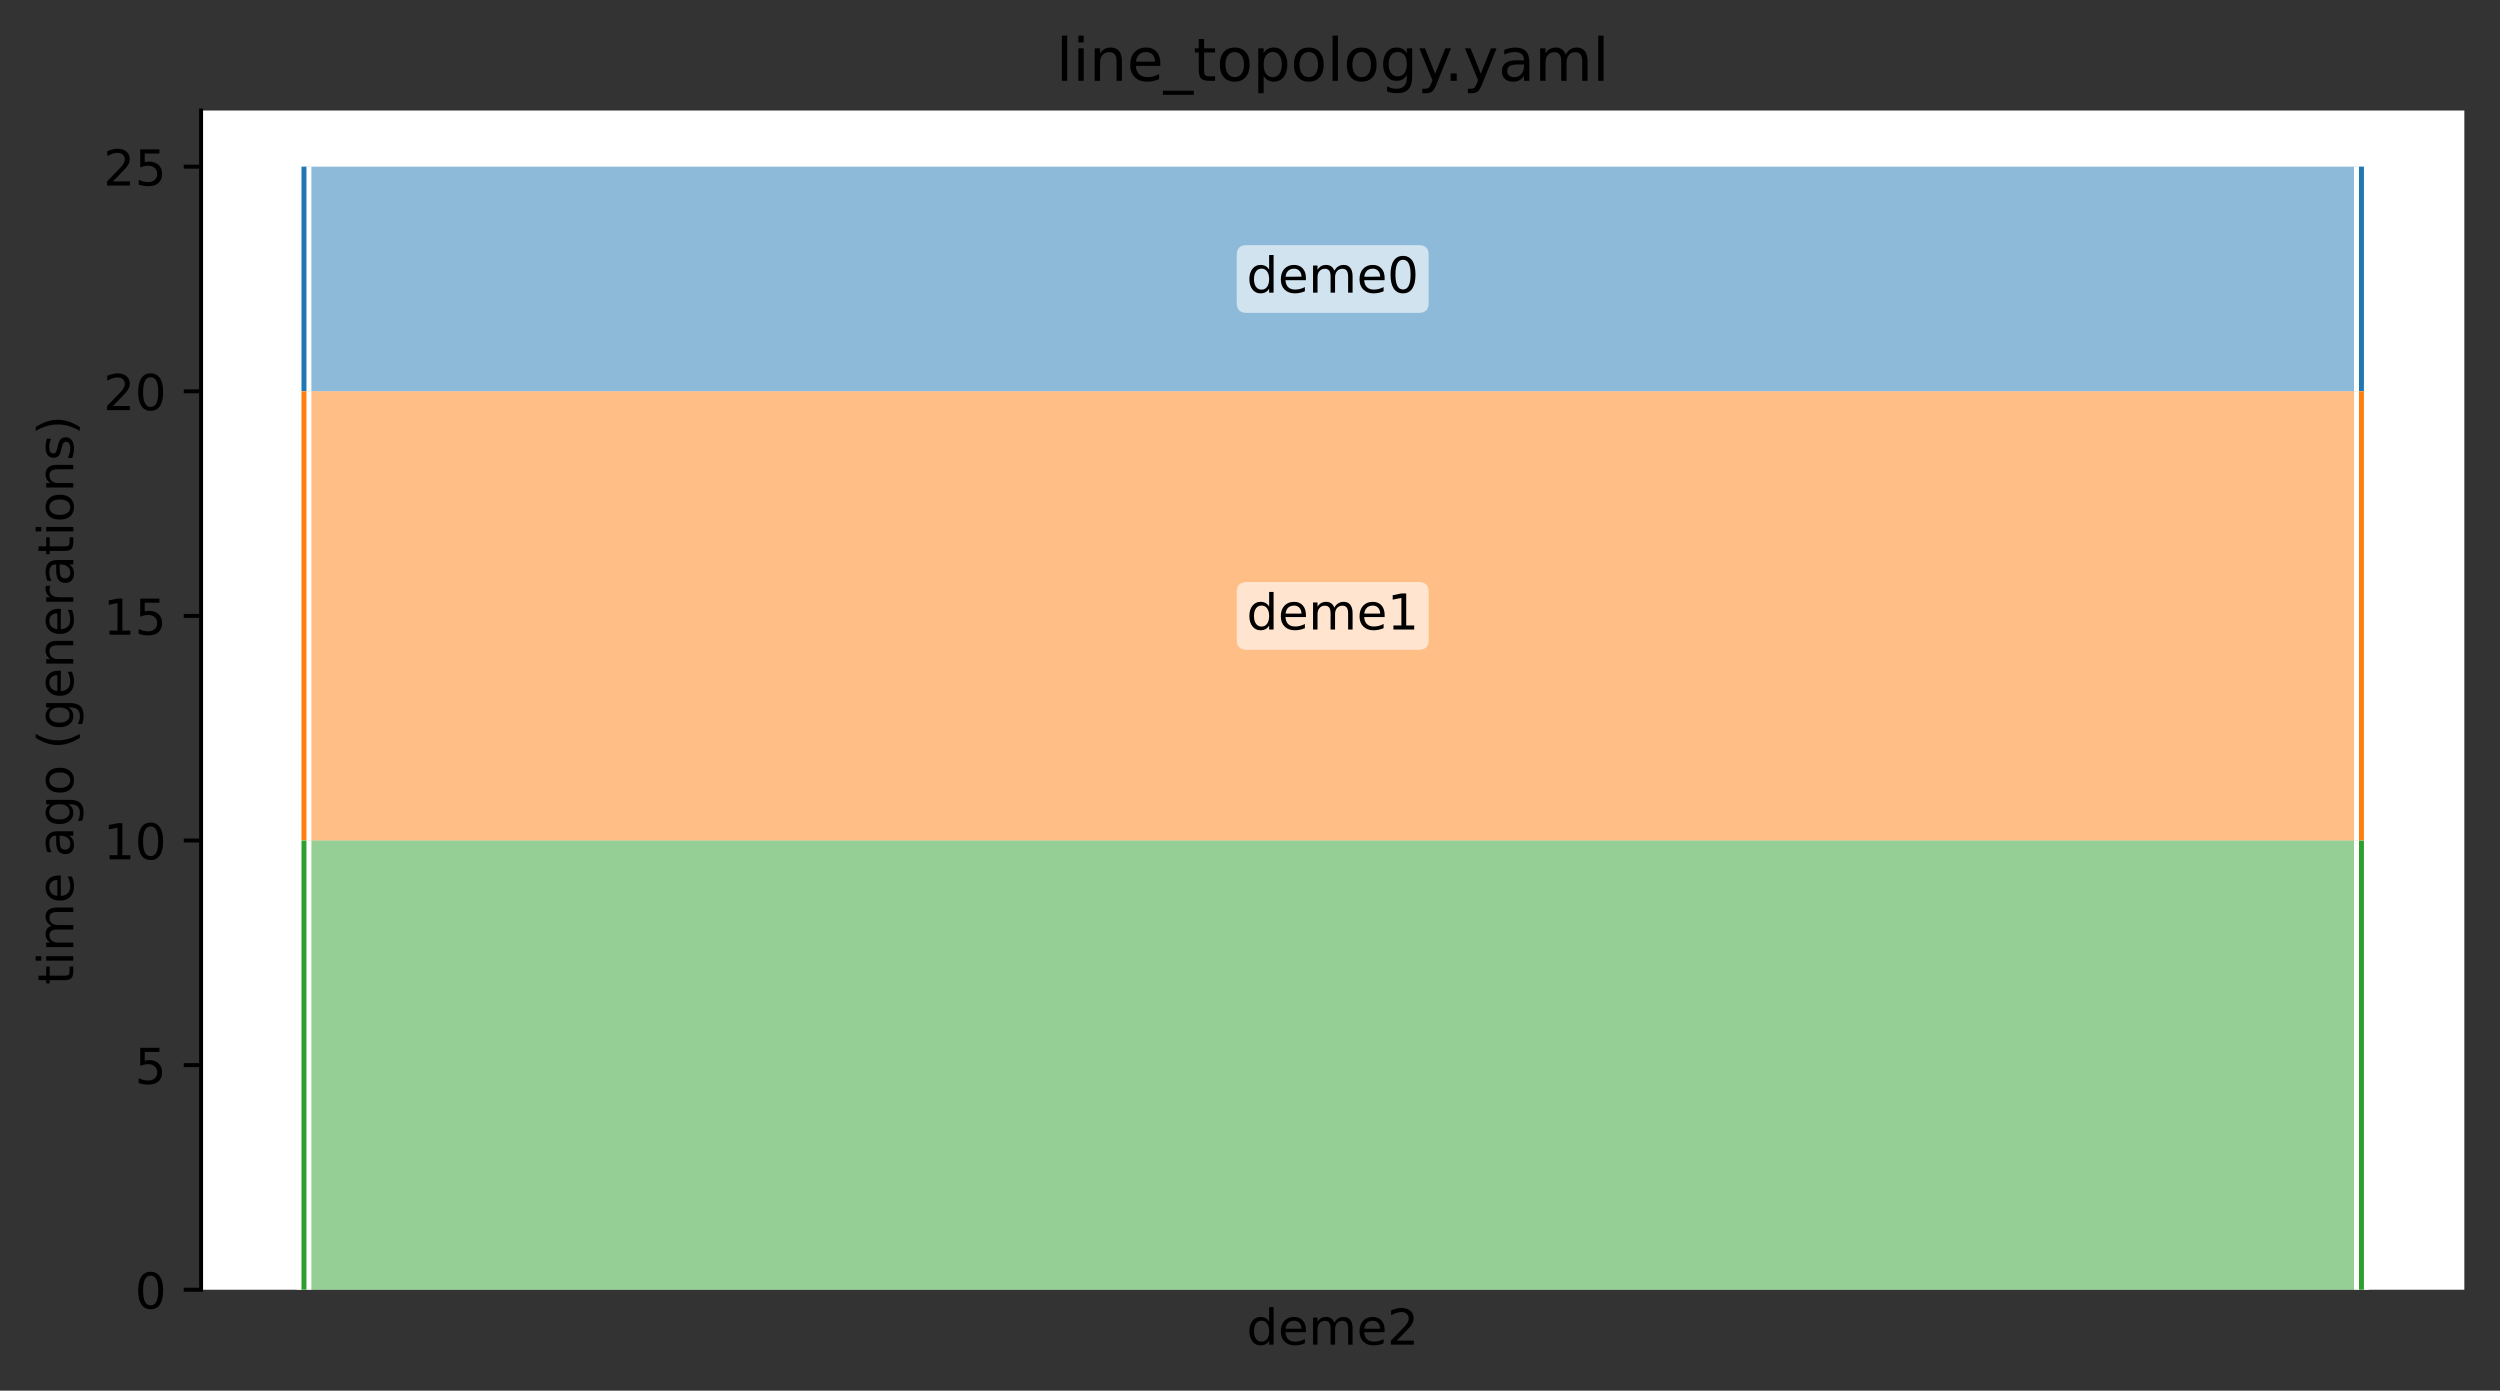 <?xml version="1.0" encoding="utf-8" standalone="no"?>
<!DOCTYPE svg PUBLIC "-//W3C//DTD SVG 1.1//EN"
  "http://www.w3.org/Graphics/SVG/1.1/DTD/svg11.dtd">
<!-- Created with matplotlib (https://matplotlib.org/) -->
<svg height="280.8pt" version="1.1" viewBox="0 0 504.8 280.8" width="504.8pt" xmlns="http://www.w3.org/2000/svg" xmlns:xlink="http://www.w3.org/1999/xlink">
 <rect x="0" y="0" width="504.8" height="280.8" fill="#333333" stroke="none"/>
 <defs>
  <style type="text/css">*{stroke-linecap:butt;stroke-linejoin:round;}</style>
 </defs>
 <g id="figure_1">
  <g id="patch_1">
   <path d="M 0 280.8 
L 504.8 280.8 
L 504.8 0 
L 0 0 
z
" style="fill:none;"/>
  </g>
  <g id="axes_1">
   <g id="patch_2">
    <path d="M 40.603 260.422 
L 497.6 260.422 
L 497.6 22.318 
L 40.603 22.318 
z
" style="fill:#ffffff;"/>
   </g>
   <g id="PolyCollection_1">
    <path clip-path="url(#p7e283bb3e8)" d="M 476.827 33.656 
L 61.376 33.656 
L 61.376 79.009 
L 476.827 79.009 
L 476.827 79.009 
L 476.827 33.656 
z
" style="fill:#1f77b4;fill-opacity:0.5;"/>
   </g>
   <g id="PolyCollection_2">
    <path clip-path="url(#p7e283bb3e8)" d="M 476.827 79.009 
L 61.376 79.009 
L 61.376 169.716 
L 476.827 169.716 
L 476.827 169.716 
L 476.827 79.009 
z
" style="fill:#ff7f0e;fill-opacity:0.5;"/>
   </g>
   <g id="PolyCollection_3">
    <path clip-path="url(#p7e283bb3e8)" d="M 476.827 169.716 
L 61.376 169.716 
L 61.376 260.422 
L 476.827 260.422 
L 476.827 260.422 
L 476.827 169.716 
z
" style="fill:#2ca02c;fill-opacity:0.5;"/>
   </g>
   <g id="patch_3">
    <path clip-path="url(#p7e283bb3e8)" d="M 61.376 33.656 
L 61.376 79.009 
M 476.827 33.656 
L 476.827 79.009 
" style="fill:none;stroke:#ffffff;stroke-linejoin:miter;stroke-width:3;"/>
    <path clip-path="url(#p7e283bb3e8)" d="M 61.376 33.656 
L 61.376 79.009 
M 476.827 33.656 
L 476.827 79.009 
" style="fill:none;stroke:#1f77b4;stroke-linejoin:miter;"/>
    <g id="patch_4">
     <path clip-path="url(#p7e283bb3e8)" d="M 61.376 79.009 
L 61.376 169.716 
M 476.827 79.009 
L 476.827 169.716 
" style="fill:none;stroke:#ffffff;stroke-linejoin:miter;stroke-width:3;"/>
     <path clip-path="url(#p7e283bb3e8)" d="M 61.376 79.009 
L 61.376 169.716 
M 476.827 79.009 
L 476.827 169.716 
" style="fill:none;stroke:#ff7f0e;stroke-linejoin:miter;"/>
     <g id="patch_5">
      <path clip-path="url(#p7e283bb3e8)" d="M 61.376 169.716 
L 61.376 260.422 
M 476.827 169.716 
L 476.827 260.422 
" style="fill:none;stroke:#ffffff;stroke-linejoin:miter;stroke-width:3;"/>
      <path clip-path="url(#p7e283bb3e8)" d="M 61.376 169.716 
L 61.376 260.422 
M 476.827 169.716 
L 476.827 260.422 
" style="fill:none;stroke:#2ca02c;stroke-linejoin:miter;"/>
      <path clip-path="url(#p7e283bb3e8)" d="M 61.376 79.009 
L 61.376 79.009 
" style="fill:none;stroke:#ffffff;stroke-dasharray:1.5,2.475;stroke-dashoffset:0;stroke-width:3;"/>
      <path clip-path="url(#p7e283bb3e8)" d="M 61.376 79.009 
L 61.376 79.009 
" style="fill:none;stroke:#ff7f0e;stroke-dasharray:1.5,2.475;stroke-dashoffset:0;stroke-width:1.5;"/>
      <path clip-path="url(#p7e283bb3e8)" d="M 476.827 79.009 
L 476.827 79.009 
" style="fill:none;stroke:#ffffff;stroke-dasharray:1.5,2.475;stroke-dashoffset:0;stroke-width:3;"/>
      <path clip-path="url(#p7e283bb3e8)" d="M 476.827 79.009 
L 476.827 79.009 
" style="fill:none;stroke:#ff7f0e;stroke-dasharray:1.5,2.475;stroke-dashoffset:0;stroke-width:1.5;"/>
      <path clip-path="url(#p7e283bb3e8)" d="M 61.376 169.716 
L 61.376 169.716 
" style="fill:none;stroke:#ffffff;stroke-dasharray:1.5,2.475;stroke-dashoffset:0;stroke-width:3;"/>
      <path clip-path="url(#p7e283bb3e8)" d="M 61.376 169.716 
L 61.376 169.716 
" style="fill:none;stroke:#2ca02c;stroke-dasharray:1.5,2.475;stroke-dashoffset:0;stroke-width:1.5;"/>
      <path clip-path="url(#p7e283bb3e8)" d="M 476.827 169.716 
L 476.827 169.716 
" style="fill:none;stroke:#ffffff;stroke-dasharray:1.5,2.475;stroke-dashoffset:0;stroke-width:3;"/>
      <path clip-path="url(#p7e283bb3e8)" d="M 476.827 169.716 
L 476.827 169.716 
" style="fill:none;stroke:#2ca02c;stroke-dasharray:1.5,2.475;stroke-dashoffset:0;stroke-width:1.5;"/>
      <g id="matplotlib.axis_1">
       <g id="xtick_1">
        <g id="line2d_1"/>
        <g id="text_1">
         <!-- deme2 -->
         <g transform="translate(251.723 271.52)scale(0.1 -0.1)">
          <defs>
           <path d="M 45.406 46.391 
L 45.406 75.984 
L 54.391 75.984 
L 54.391 0 
L 45.406 0 
L 45.406 8.203 
Q 42.578 3.328 38.25 0.953 
Q 33.938 -1.422 27.875 -1.422 
Q 17.969 -1.422 11.734 6.484 
Q 5.516 14.406 5.516 27.297 
Q 5.516 40.188 11.734 48.094 
Q 17.969 56 27.875 56 
Q 33.938 56 38.25 53.625 
Q 42.578 51.266 45.406 46.391 
z
M 14.797 27.297 
Q 14.797 17.391 18.875 11.75 
Q 22.953 6.109 30.078 6.109 
Q 37.203 6.109 41.297 11.75 
Q 45.406 17.391 45.406 27.297 
Q 45.406 37.203 41.297 42.844 
Q 37.203 48.484 30.078 48.484 
Q 22.953 48.484 18.875 42.844 
Q 14.797 37.203 14.797 27.297 
z
" id="DejaVuSans-100"/>
           <path d="M 56.203 29.594 
L 56.203 25.203 
L 14.891 25.203 
Q 15.484 15.922 20.484 11.062 
Q 25.484 6.203 34.422 6.203 
Q 39.594 6.203 44.453 7.469 
Q 49.312 8.734 54.109 11.281 
L 54.109 2.781 
Q 49.266 0.734 44.188 -0.344 
Q 39.109 -1.422 33.891 -1.422 
Q 20.797 -1.422 13.156 6.188 
Q 5.516 13.812 5.516 26.812 
Q 5.516 40.234 12.766 48.109 
Q 20.016 56 32.328 56 
Q 43.359 56 49.781 48.891 
Q 56.203 41.797 56.203 29.594 
z
M 47.219 32.234 
Q 47.125 39.594 43.094 43.984 
Q 39.062 48.391 32.422 48.391 
Q 24.906 48.391 20.391 44.141 
Q 15.875 39.891 15.188 32.172 
z
" id="DejaVuSans-101"/>
           <path d="M 52 44.188 
Q 55.375 50.25 60.062 53.125 
Q 64.75 56 71.094 56 
Q 79.641 56 84.281 50.016 
Q 88.922 44.047 88.922 33.016 
L 88.922 0 
L 79.891 0 
L 79.891 32.719 
Q 79.891 40.578 77.094 44.375 
Q 74.312 48.188 68.609 48.188 
Q 61.625 48.188 57.562 43.547 
Q 53.516 38.922 53.516 30.906 
L 53.516 0 
L 44.484 0 
L 44.484 32.719 
Q 44.484 40.625 41.703 44.406 
Q 38.922 48.188 33.109 48.188 
Q 26.219 48.188 22.156 43.531 
Q 18.109 38.875 18.109 30.906 
L 18.109 0 
L 9.078 0 
L 9.078 54.688 
L 18.109 54.688 
L 18.109 46.188 
Q 21.188 51.219 25.484 53.609 
Q 29.781 56 35.688 56 
Q 41.656 56 45.828 52.969 
Q 50 49.953 52 44.188 
z
" id="DejaVuSans-109"/>
           <path d="M 19.188 8.297 
L 53.609 8.297 
L 53.609 0 
L 7.328 0 
L 7.328 8.297 
Q 12.938 14.109 22.625 23.891 
Q 32.328 33.688 34.812 36.531 
Q 39.547 41.844 41.422 45.531 
Q 43.312 49.219 43.312 52.781 
Q 43.312 58.594 39.234 62.25 
Q 35.156 65.922 28.609 65.922 
Q 23.969 65.922 18.812 64.312 
Q 13.672 62.703 7.812 59.422 
L 7.812 69.391 
Q 13.766 71.781 18.938 73 
Q 24.125 74.219 28.422 74.219 
Q 39.75 74.219 46.484 68.547 
Q 53.219 62.891 53.219 53.422 
Q 53.219 48.922 51.531 44.891 
Q 49.859 40.875 45.406 35.406 
Q 44.188 33.984 37.641 27.219 
Q 31.109 20.453 19.188 8.297 
z
" id="DejaVuSans-50"/>
          </defs>
          <use xlink:href="#DejaVuSans-100"/>
          <use x="63.477" xlink:href="#DejaVuSans-101"/>
          <use x="125" xlink:href="#DejaVuSans-109"/>
          <use x="222.412" xlink:href="#DejaVuSans-101"/>
          <use x="283.936" xlink:href="#DejaVuSans-50"/>
         </g>
        </g>
       </g>
      </g>
      <g id="matplotlib.axis_2">
       <g id="ytick_1">
        <g id="line2d_2">
         <defs>
          <path d="M 0 0 
L -3.5 0 
" id="m0cdace2320" style="stroke:#000000;stroke-width:0.8;"/>
         </defs>
         <g>
          <use style="stroke:#000000;stroke-width:0.8;" x="40.603" xlink:href="#m0cdace2320" y="260.422"/>
         </g>
        </g>
        <g id="text_2">
         <!-- 0 -->
         <g transform="translate(27.241 264.221)scale(0.1 -0.1)">
          <defs>
           <path d="M 31.781 66.406 
Q 24.172 66.406 20.328 58.906 
Q 16.5 51.422 16.5 36.375 
Q 16.5 21.391 20.328 13.891 
Q 24.172 6.391 31.781 6.391 
Q 39.453 6.391 43.281 13.891 
Q 47.125 21.391 47.125 36.375 
Q 47.125 51.422 43.281 58.906 
Q 39.453 66.406 31.781 66.406 
z
M 31.781 74.219 
Q 44.047 74.219 50.516 64.516 
Q 56.984 54.828 56.984 36.375 
Q 56.984 17.969 50.516 8.266 
Q 44.047 -1.422 31.781 -1.422 
Q 19.531 -1.422 13.062 8.266 
Q 6.594 17.969 6.594 36.375 
Q 6.594 54.828 13.062 64.516 
Q 19.531 74.219 31.781 74.219 
z
" id="DejaVuSans-48"/>
          </defs>
          <use xlink:href="#DejaVuSans-48"/>
         </g>
        </g>
       </g>
       <g id="ytick_2">
        <g id="line2d_3">
         <g>
          <use style="stroke:#000000;stroke-width:0.8;" x="40.603" xlink:href="#m0cdace2320" y="215.069"/>
         </g>
        </g>
        <g id="text_3">
         <!-- 5 -->
         <g transform="translate(27.241 218.868)scale(0.1 -0.1)">
          <defs>
           <path d="M 10.797 72.906 
L 49.516 72.906 
L 49.516 64.594 
L 19.828 64.594 
L 19.828 46.734 
Q 21.969 47.469 24.109 47.828 
Q 26.266 48.188 28.422 48.188 
Q 40.625 48.188 47.75 41.5 
Q 54.891 34.812 54.891 23.391 
Q 54.891 11.625 47.562 5.094 
Q 40.234 -1.422 26.906 -1.422 
Q 22.312 -1.422 17.547 -0.641 
Q 12.797 0.141 7.719 1.703 
L 7.719 11.625 
Q 12.109 9.234 16.797 8.062 
Q 21.484 6.891 26.703 6.891 
Q 35.156 6.891 40.078 11.328 
Q 45.016 15.766 45.016 23.391 
Q 45.016 31 40.078 35.438 
Q 35.156 39.891 26.703 39.891 
Q 22.75 39.891 18.812 39.016 
Q 14.891 38.141 10.797 36.281 
z
" id="DejaVuSans-53"/>
          </defs>
          <use xlink:href="#DejaVuSans-53"/>
         </g>
        </g>
       </g>
       <g id="ytick_3">
        <g id="line2d_4">
         <g>
          <use style="stroke:#000000;stroke-width:0.8;" x="40.603" xlink:href="#m0cdace2320" y="169.716"/>
         </g>
        </g>
        <g id="text_4">
         <!-- 10 -->
         <g transform="translate(20.878 173.515)scale(0.1 -0.1)">
          <defs>
           <path d="M 12.406 8.297 
L 28.516 8.297 
L 28.516 63.922 
L 10.984 60.406 
L 10.984 69.391 
L 28.422 72.906 
L 38.281 72.906 
L 38.281 8.297 
L 54.391 8.297 
L 54.391 0 
L 12.406 0 
z
" id="DejaVuSans-49"/>
          </defs>
          <use xlink:href="#DejaVuSans-49"/>
          <use x="63.623" xlink:href="#DejaVuSans-48"/>
         </g>
        </g>
       </g>
       <g id="ytick_4">
        <g id="line2d_5">
         <g>
          <use style="stroke:#000000;stroke-width:0.8;" x="40.603" xlink:href="#m0cdace2320" y="124.363"/>
         </g>
        </g>
        <g id="text_5">
         <!-- 15 -->
         <g transform="translate(20.878 128.162)scale(0.1 -0.1)">
          <use xlink:href="#DejaVuSans-49"/>
          <use x="63.623" xlink:href="#DejaVuSans-53"/>
         </g>
        </g>
       </g>
       <g id="ytick_5">
        <g id="line2d_6">
         <g>
          <use style="stroke:#000000;stroke-width:0.8;" x="40.603" xlink:href="#m0cdace2320" y="79.009"/>
         </g>
        </g>
        <g id="text_6">
         <!-- 20 -->
         <g transform="translate(20.878 82.809)scale(0.1 -0.1)">
          <use xlink:href="#DejaVuSans-50"/>
          <use x="63.623" xlink:href="#DejaVuSans-48"/>
         </g>
        </g>
       </g>
       <g id="ytick_6">
        <g id="line2d_7">
         <g>
          <use style="stroke:#000000;stroke-width:0.8;" x="40.603" xlink:href="#m0cdace2320" y="33.656"/>
         </g>
        </g>
        <g id="text_7">
         <!-- 25 -->
         <g transform="translate(20.878 37.456)scale(0.1 -0.1)">
          <use xlink:href="#DejaVuSans-50"/>
          <use x="63.623" xlink:href="#DejaVuSans-53"/>
         </g>
        </g>
       </g>
       <g id="text_8">
        <!-- time ago (generations) -->
        <g transform="translate(14.798 198.841)rotate(-90)scale(0.1 -0.1)">
         <defs>
          <path d="M 18.312 70.219 
L 18.312 54.688 
L 36.812 54.688 
L 36.812 47.703 
L 18.312 47.703 
L 18.312 18.016 
Q 18.312 11.328 20.141 9.422 
Q 21.969 7.516 27.594 7.516 
L 36.812 7.516 
L 36.812 0 
L 27.594 0 
Q 17.188 0 13.234 3.875 
Q 9.281 7.766 9.281 18.016 
L 9.281 47.703 
L 2.688 47.703 
L 2.688 54.688 
L 9.281 54.688 
L 9.281 70.219 
z
" id="DejaVuSans-116"/>
          <path d="M 9.422 54.688 
L 18.406 54.688 
L 18.406 0 
L 9.422 0 
z
M 9.422 75.984 
L 18.406 75.984 
L 18.406 64.594 
L 9.422 64.594 
z
" id="DejaVuSans-105"/>
          <path id="DejaVuSans-32"/>
          <path d="M 34.281 27.484 
Q 23.391 27.484 19.188 25 
Q 14.984 22.516 14.984 16.5 
Q 14.984 11.719 18.141 8.906 
Q 21.297 6.109 26.703 6.109 
Q 34.188 6.109 38.703 11.406 
Q 43.219 16.703 43.219 25.484 
L 43.219 27.484 
z
M 52.203 31.203 
L 52.203 0 
L 43.219 0 
L 43.219 8.297 
Q 40.141 3.328 35.547 0.953 
Q 30.953 -1.422 24.312 -1.422 
Q 15.922 -1.422 10.953 3.297 
Q 6 8.016 6 15.922 
Q 6 25.141 12.172 29.828 
Q 18.359 34.516 30.609 34.516 
L 43.219 34.516 
L 43.219 35.406 
Q 43.219 41.609 39.141 45 
Q 35.062 48.391 27.688 48.391 
Q 23 48.391 18.547 47.266 
Q 14.109 46.141 10.016 43.891 
L 10.016 52.203 
Q 14.938 54.109 19.578 55.047 
Q 24.219 56 28.609 56 
Q 40.484 56 46.344 49.844 
Q 52.203 43.703 52.203 31.203 
z
" id="DejaVuSans-97"/>
          <path d="M 45.406 27.984 
Q 45.406 37.75 41.375 43.109 
Q 37.359 48.484 30.078 48.484 
Q 22.859 48.484 18.828 43.109 
Q 14.797 37.75 14.797 27.984 
Q 14.797 18.266 18.828 12.891 
Q 22.859 7.516 30.078 7.516 
Q 37.359 7.516 41.375 12.891 
Q 45.406 18.266 45.406 27.984 
z
M 54.391 6.781 
Q 54.391 -7.172 48.188 -13.984 
Q 42 -20.797 29.203 -20.797 
Q 24.469 -20.797 20.266 -20.094 
Q 16.062 -19.391 12.109 -17.922 
L 12.109 -9.188 
Q 16.062 -11.328 19.922 -12.344 
Q 23.781 -13.375 27.781 -13.375 
Q 36.625 -13.375 41.016 -8.766 
Q 45.406 -4.156 45.406 5.172 
L 45.406 9.625 
Q 42.625 4.781 38.281 2.391 
Q 33.938 0 27.875 0 
Q 17.828 0 11.672 7.656 
Q 5.516 15.328 5.516 27.984 
Q 5.516 40.672 11.672 48.328 
Q 17.828 56 27.875 56 
Q 33.938 56 38.281 53.609 
Q 42.625 51.219 45.406 46.391 
L 45.406 54.688 
L 54.391 54.688 
z
" id="DejaVuSans-103"/>
          <path d="M 30.609 48.391 
Q 23.391 48.391 19.188 42.75 
Q 14.984 37.109 14.984 27.297 
Q 14.984 17.484 19.156 11.844 
Q 23.344 6.203 30.609 6.203 
Q 37.797 6.203 41.984 11.859 
Q 46.188 17.531 46.188 27.297 
Q 46.188 37.016 41.984 42.703 
Q 37.797 48.391 30.609 48.391 
z
M 30.609 56 
Q 42.328 56 49.016 48.375 
Q 55.719 40.766 55.719 27.297 
Q 55.719 13.875 49.016 6.219 
Q 42.328 -1.422 30.609 -1.422 
Q 18.844 -1.422 12.172 6.219 
Q 5.516 13.875 5.516 27.297 
Q 5.516 40.766 12.172 48.375 
Q 18.844 56 30.609 56 
z
" id="DejaVuSans-111"/>
          <path d="M 31 75.875 
Q 24.469 64.656 21.281 53.656 
Q 18.109 42.672 18.109 31.391 
Q 18.109 20.125 21.312 9.062 
Q 24.516 -2 31 -13.188 
L 23.188 -13.188 
Q 15.875 -1.703 12.234 9.375 
Q 8.594 20.453 8.594 31.391 
Q 8.594 42.281 12.203 53.312 
Q 15.828 64.359 23.188 75.875 
z
" id="DejaVuSans-40"/>
          <path d="M 54.891 33.016 
L 54.891 0 
L 45.906 0 
L 45.906 32.719 
Q 45.906 40.484 42.875 44.328 
Q 39.844 48.188 33.797 48.188 
Q 26.516 48.188 22.312 43.547 
Q 18.109 38.922 18.109 30.906 
L 18.109 0 
L 9.078 0 
L 9.078 54.688 
L 18.109 54.688 
L 18.109 46.188 
Q 21.344 51.125 25.703 53.562 
Q 30.078 56 35.797 56 
Q 45.219 56 50.047 50.172 
Q 54.891 44.344 54.891 33.016 
z
" id="DejaVuSans-110"/>
          <path d="M 41.109 46.297 
Q 39.594 47.172 37.812 47.578 
Q 36.031 48 33.891 48 
Q 26.266 48 22.188 43.047 
Q 18.109 38.094 18.109 28.812 
L 18.109 0 
L 9.078 0 
L 9.078 54.688 
L 18.109 54.688 
L 18.109 46.188 
Q 20.953 51.172 25.484 53.578 
Q 30.031 56 36.531 56 
Q 37.453 56 38.578 55.875 
Q 39.703 55.766 41.062 55.516 
z
" id="DejaVuSans-114"/>
          <path d="M 44.281 53.078 
L 44.281 44.578 
Q 40.484 46.531 36.375 47.5 
Q 32.281 48.484 27.875 48.484 
Q 21.188 48.484 17.844 46.438 
Q 14.5 44.391 14.5 40.281 
Q 14.5 37.156 16.891 35.375 
Q 19.281 33.594 26.516 31.984 
L 29.594 31.297 
Q 39.156 29.25 43.188 25.516 
Q 47.219 21.781 47.219 15.094 
Q 47.219 7.469 41.188 3.016 
Q 35.156 -1.422 24.609 -1.422 
Q 20.219 -1.422 15.453 -0.562 
Q 10.688 0.297 5.422 2 
L 5.422 11.281 
Q 10.406 8.688 15.234 7.391 
Q 20.062 6.109 24.812 6.109 
Q 31.156 6.109 34.562 8.281 
Q 37.984 10.453 37.984 14.406 
Q 37.984 18.062 35.516 20.016 
Q 33.062 21.969 24.703 23.781 
L 21.578 24.516 
Q 13.234 26.266 9.516 29.906 
Q 5.812 33.547 5.812 39.891 
Q 5.812 47.609 11.281 51.797 
Q 16.75 56 26.812 56 
Q 31.781 56 36.172 55.266 
Q 40.578 54.547 44.281 53.078 
z
" id="DejaVuSans-115"/>
          <path d="M 8.016 75.875 
L 15.828 75.875 
Q 23.141 64.359 26.781 53.312 
Q 30.422 42.281 30.422 31.391 
Q 30.422 20.453 26.781 9.375 
Q 23.141 -1.703 15.828 -13.188 
L 8.016 -13.188 
Q 14.5 -2 17.703 9.062 
Q 20.906 20.125 20.906 31.391 
Q 20.906 42.672 17.703 53.656 
Q 14.5 64.656 8.016 75.875 
z
" id="DejaVuSans-41"/>
         </defs>
         <use xlink:href="#DejaVuSans-116"/>
         <use x="39.209" xlink:href="#DejaVuSans-105"/>
         <use x="66.992" xlink:href="#DejaVuSans-109"/>
         <use x="164.404" xlink:href="#DejaVuSans-101"/>
         <use x="225.928" xlink:href="#DejaVuSans-32"/>
         <use x="257.715" xlink:href="#DejaVuSans-97"/>
         <use x="318.994" xlink:href="#DejaVuSans-103"/>
         <use x="382.471" xlink:href="#DejaVuSans-111"/>
         <use x="443.652" xlink:href="#DejaVuSans-32"/>
         <use x="475.439" xlink:href="#DejaVuSans-40"/>
         <use x="514.453" xlink:href="#DejaVuSans-103"/>
         <use x="577.93" xlink:href="#DejaVuSans-101"/>
         <use x="639.453" xlink:href="#DejaVuSans-110"/>
         <use x="702.832" xlink:href="#DejaVuSans-101"/>
         <use x="764.355" xlink:href="#DejaVuSans-114"/>
         <use x="805.469" xlink:href="#DejaVuSans-97"/>
         <use x="866.748" xlink:href="#DejaVuSans-116"/>
         <use x="905.957" xlink:href="#DejaVuSans-105"/>
         <use x="933.74" xlink:href="#DejaVuSans-111"/>
         <use x="994.922" xlink:href="#DejaVuSans-110"/>
         <use x="1058.301" xlink:href="#DejaVuSans-115"/>
         <use x="1110.4" xlink:href="#DejaVuSans-41"/>
        </g>
       </g>
      </g>
      <g id="patch_6">
       <path d="M 40.603 260.422 
L 40.603 22.318 
" style="fill:none;stroke:#000000;stroke-linecap:square;stroke-linejoin:miter;stroke-width:0.8;"/>
      </g>
      <g id="text_9">
       <g id="patch_7">
        <path d="M 251.723 63.172 
L 286.48 63.172 
Q 288.48 63.172 288.48 61.172 
L 288.48 51.494 
Q 288.48 49.494 286.48 49.494 
L 251.723 49.494 
Q 249.723 49.494 249.723 51.494 
L 249.723 61.172 
Q 249.723 63.172 251.723 63.172 
z
" style="fill:#ffffff;opacity:0.6;"/>
       </g>
       <!-- deme0 -->
       <g transform="translate(251.723 59.092)scale(0.1 -0.1)">
        <use xlink:href="#DejaVuSans-100"/>
        <use x="63.477" xlink:href="#DejaVuSans-101"/>
        <use x="125" xlink:href="#DejaVuSans-109"/>
        <use x="222.412" xlink:href="#DejaVuSans-101"/>
        <use x="283.936" xlink:href="#DejaVuSans-48"/>
       </g>
      </g>
      <g id="text_10">
       <g id="patch_8">
        <path d="M 251.723 131.202 
L 286.48 131.202 
Q 288.48 131.202 288.48 129.202 
L 288.48 119.524 
Q 288.48 117.524 286.48 117.524 
L 251.723 117.524 
Q 249.723 117.524 249.723 119.524 
L 249.723 129.202 
Q 249.723 131.202 251.723 131.202 
z
" style="fill:#ffffff;opacity:0.6;"/>
       </g>
       <!-- deme1 -->
       <g transform="translate(251.723 127.122)scale(0.1 -0.1)">
        <use xlink:href="#DejaVuSans-100"/>
        <use x="63.477" xlink:href="#DejaVuSans-101"/>
        <use x="125" xlink:href="#DejaVuSans-109"/>
        <use x="222.412" xlink:href="#DejaVuSans-101"/>
        <use x="283.936" xlink:href="#DejaVuSans-49"/>
       </g>
      </g>
      <g id="text_11">
       <!-- line_topology.yaml -->
       <g transform="translate(213.28 16.318)scale(0.12 -0.12)">
        <defs>
         <path d="M 9.422 75.984 
L 18.406 75.984 
L 18.406 0 
L 9.422 0 
z
" id="DejaVuSans-108"/>
         <path d="M 50.984 -16.609 
L 50.984 -23.578 
L -0.984 -23.578 
L -0.984 -16.609 
z
" id="DejaVuSans-95"/>
         <path d="M 18.109 8.203 
L 18.109 -20.797 
L 9.078 -20.797 
L 9.078 54.688 
L 18.109 54.688 
L 18.109 46.391 
Q 20.953 51.266 25.266 53.625 
Q 29.594 56 35.594 56 
Q 45.562 56 51.781 48.094 
Q 58.016 40.188 58.016 27.297 
Q 58.016 14.406 51.781 6.484 
Q 45.562 -1.422 35.594 -1.422 
Q 29.594 -1.422 25.266 0.953 
Q 20.953 3.328 18.109 8.203 
z
M 48.688 27.297 
Q 48.688 37.203 44.609 42.844 
Q 40.531 48.484 33.406 48.484 
Q 26.266 48.484 22.188 42.844 
Q 18.109 37.203 18.109 27.297 
Q 18.109 17.391 22.188 11.75 
Q 26.266 6.109 33.406 6.109 
Q 40.531 6.109 44.609 11.75 
Q 48.688 17.391 48.688 27.297 
z
" id="DejaVuSans-112"/>
         <path d="M 32.172 -5.078 
Q 28.375 -14.844 24.75 -17.812 
Q 21.141 -20.797 15.094 -20.797 
L 7.906 -20.797 
L 7.906 -13.281 
L 13.188 -13.281 
Q 16.891 -13.281 18.938 -11.516 
Q 21 -9.766 23.484 -3.219 
L 25.094 0.875 
L 2.984 54.688 
L 12.5 54.688 
L 29.594 11.922 
L 46.688 54.688 
L 56.203 54.688 
z
" id="DejaVuSans-121"/>
         <path d="M 10.688 12.406 
L 21 12.406 
L 21 0 
L 10.688 0 
z
" id="DejaVuSans-46"/>
        </defs>
        <use xlink:href="#DejaVuSans-108"/>
        <use x="27.783" xlink:href="#DejaVuSans-105"/>
        <use x="55.566" xlink:href="#DejaVuSans-110"/>
        <use x="118.945" xlink:href="#DejaVuSans-101"/>
        <use x="180.469" xlink:href="#DejaVuSans-95"/>
        <use x="230.469" xlink:href="#DejaVuSans-116"/>
        <use x="269.678" xlink:href="#DejaVuSans-111"/>
        <use x="330.859" xlink:href="#DejaVuSans-112"/>
        <use x="394.336" xlink:href="#DejaVuSans-111"/>
        <use x="455.518" xlink:href="#DejaVuSans-108"/>
        <use x="483.301" xlink:href="#DejaVuSans-111"/>
        <use x="544.482" xlink:href="#DejaVuSans-103"/>
        <use x="607.959" xlink:href="#DejaVuSans-121"/>
        <use x="652.889" xlink:href="#DejaVuSans-46"/>
        <use x="684.676" xlink:href="#DejaVuSans-121"/>
        <use x="743.855" xlink:href="#DejaVuSans-97"/>
        <use x="805.135" xlink:href="#DejaVuSans-109"/>
        <use x="902.547" xlink:href="#DejaVuSans-108"/>
       </g>
      </g>
     </g>
    </g>
    <defs>
     <clipPath id="p7e283bb3e8">
      <rect height="238.104" width="456.997" x="40.603" y="22.318"/>
     </clipPath>
    </defs>
   </g>
  </g>
 </g>
</svg>
